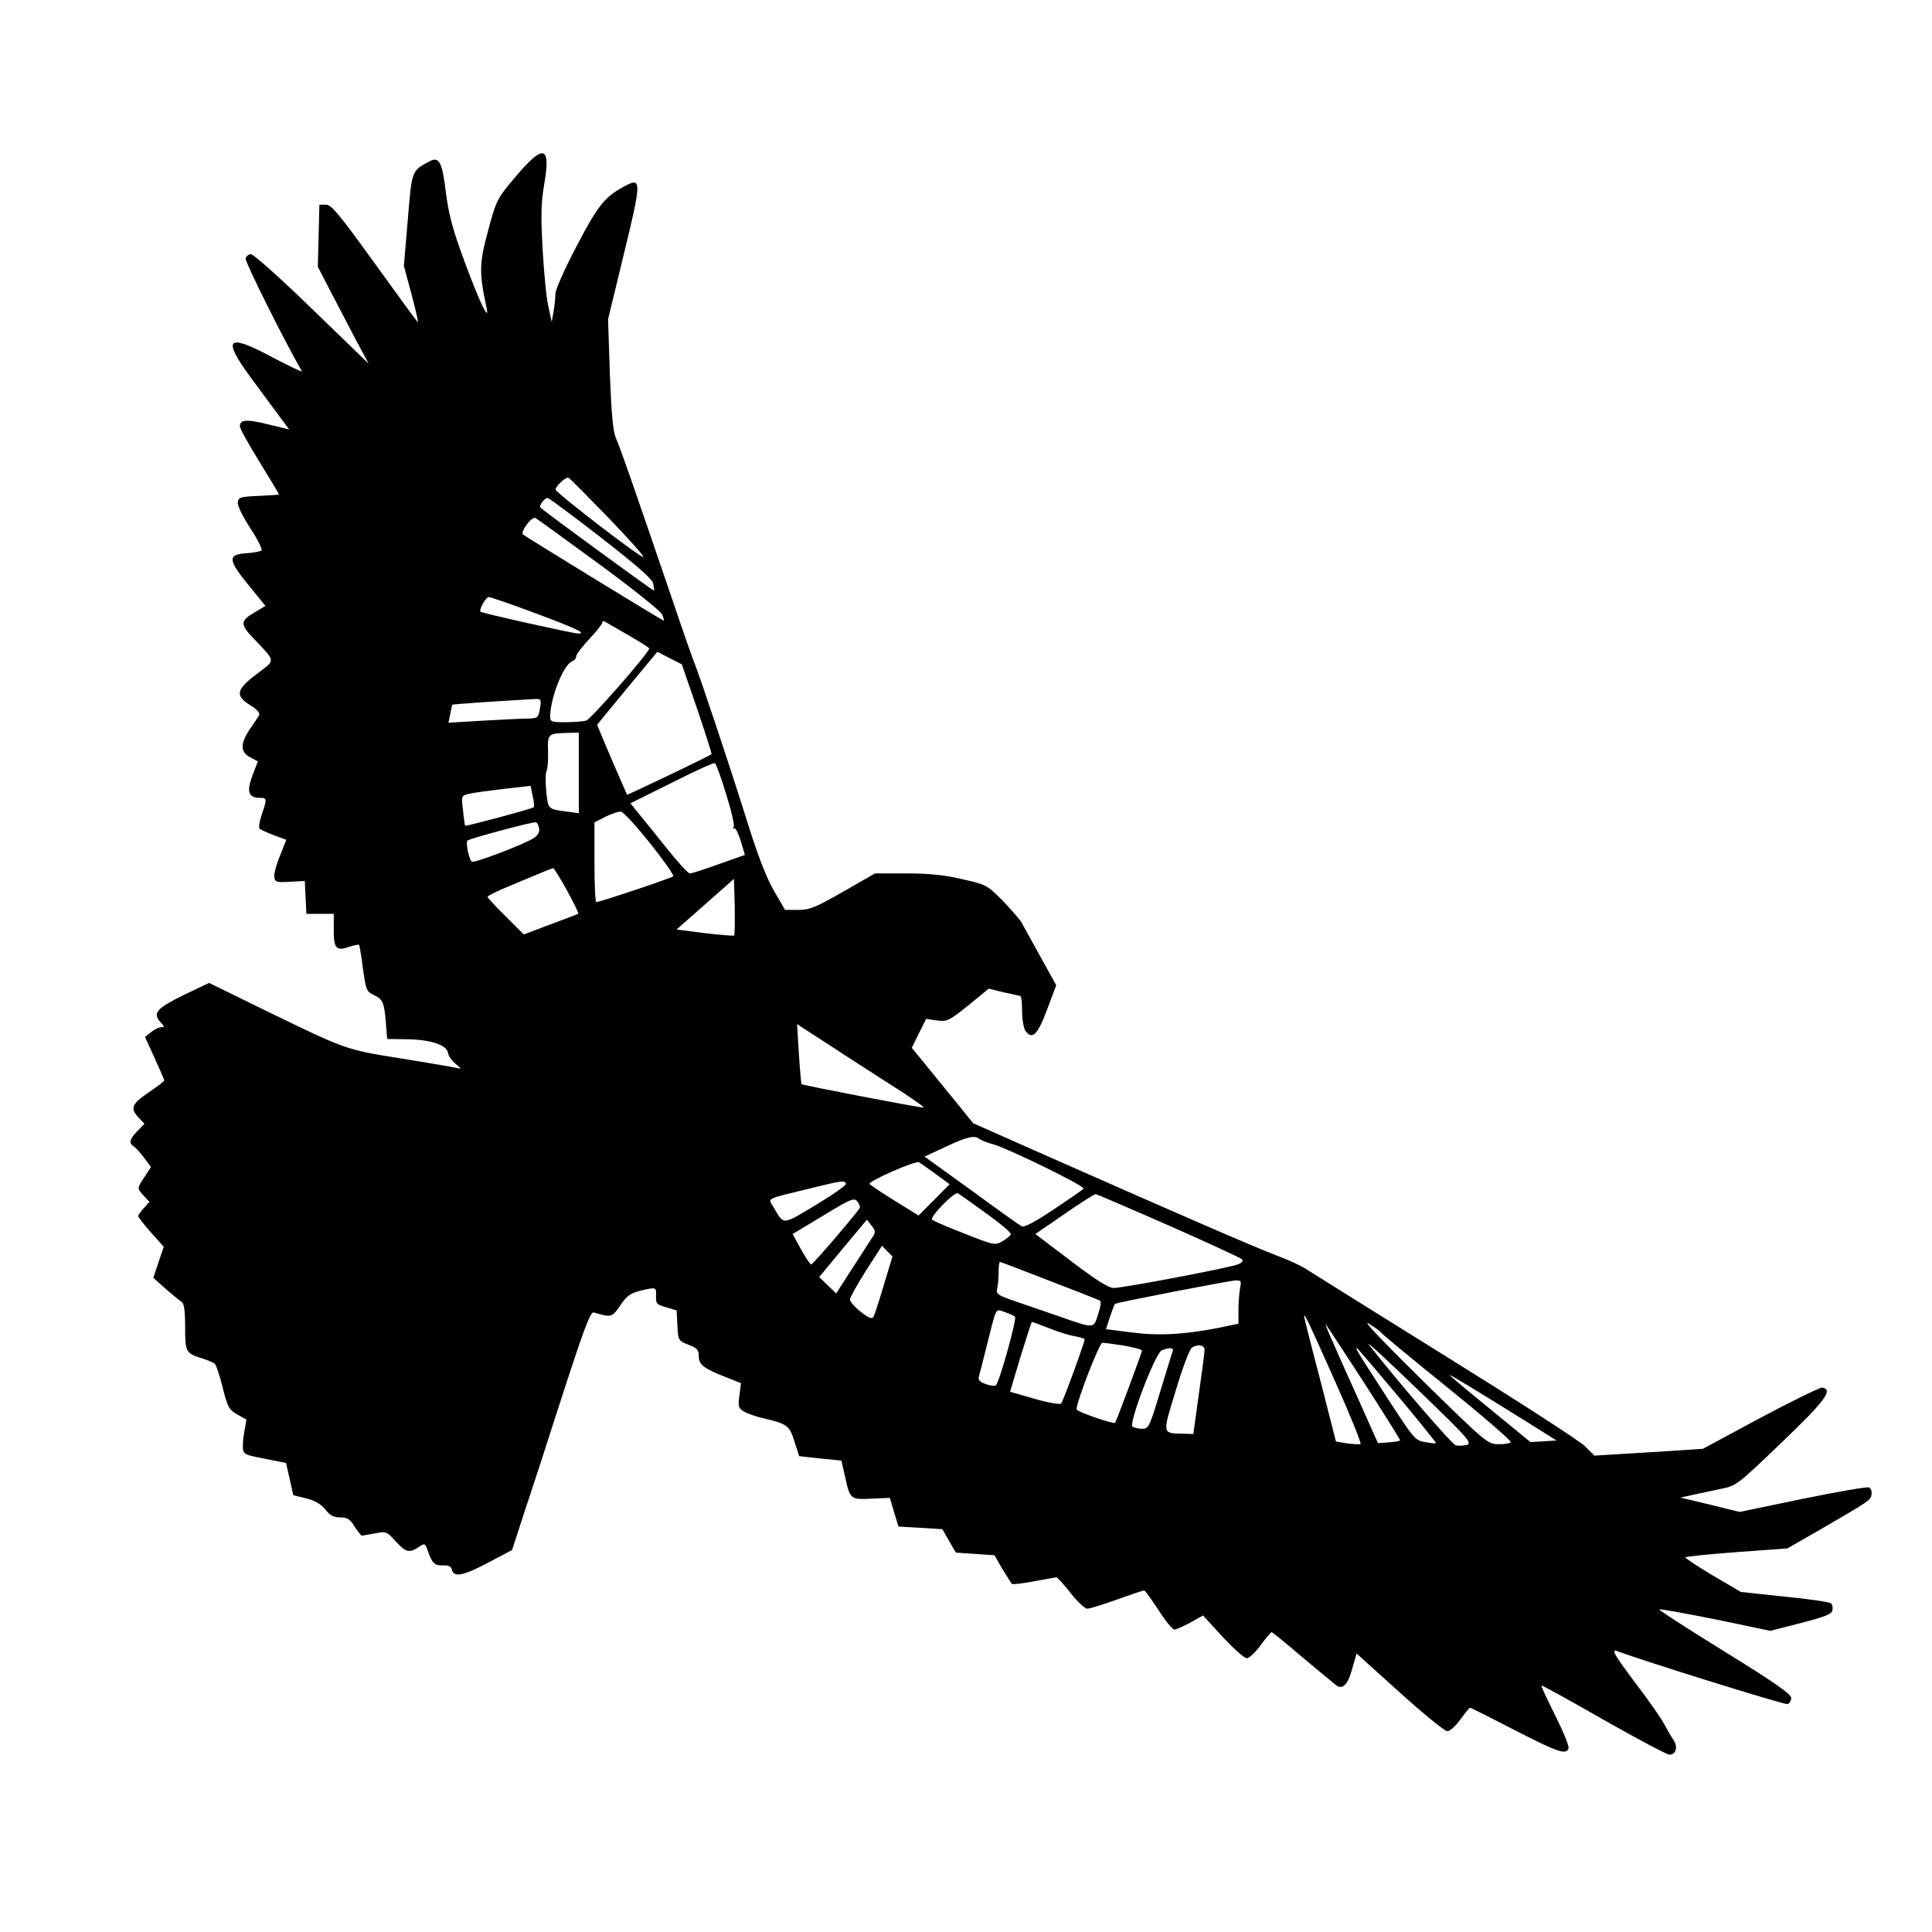 <?xml version="1.0" standalone="no"?>
<!DOCTYPE svg PUBLIC "-//W3C//DTD SVG 20010904//EN"
 "http://www.w3.org/TR/2001/REC-SVG-20010904/DTD/svg10.dtd">
<svg version="1.0" xmlns="http://www.w3.org/2000/svg"
 width="741pt" height="741pt" viewBox="0 0 741 741"
 preserveAspectRatio="xMidYMid meet">
<g transform="translate(0,741) scale(0.1,-0.1)"
fill="#000000" stroke="none">
<path d="M1978 6733 c-73 -87 -74 -89 -106 -208 -34 -125 -35 -158 -6 -295 13
-61 -28 24 -84 176 -47 127 -61 181 -72 267 -14 117 -26 138 -63 118 -69 -37
-67 -33 -83 -224 l-15 -177 30 -111 c16 -61 27 -108 23 -104 -4 3 -79 106
-167 228 -135 187 -164 222 -185 222 l-25 0 -3 -119 -3 -119 47 -91 c26 -50
70 -134 97 -186 l51 -95 -217 210 c-119 116 -225 210 -234 210 -10 0 -19 -8
-21 -17 -2 -13 151 -321 216 -432 3 -5 -47 19 -112 53 -175 94 -196 75 -85
-76 40 -54 89 -121 110 -149 l38 -51 -79 19 c-83 21 -110 19 -110 -7 0 -9 34
-70 75 -136 41 -67 75 -123 75 -125 0 -2 -35 -4 -77 -6 -71 -3 -78 -5 -81 -24
-2 -13 18 -53 48 -100 28 -42 47 -81 43 -85 -4 -4 -30 -9 -58 -11 -73 -4 -71
-26 9 -123 l64 -79 -35 -21 c-62 -35 -64 -48 -12 -102 89 -94 87 -82 14 -138
-80 -60 -84 -83 -25 -120 26 -16 38 -30 34 -38 -4 -7 -20 -31 -36 -54 -37 -55
-37 -88 2 -108 l29 -15 -21 -55 c-23 -61 -15 -85 28 -85 28 0 29 -3 8 -64 -9
-26 -13 -51 -8 -55 5 -4 30 -15 56 -25 l46 -17 -24 -61 c-14 -33 -24 -70 -22
-82 3 -19 8 -21 60 -18 l57 3 3 -63 3 -63 53 0 52 0 0 -63 c0 -71 10 -81 61
-63 18 6 34 9 36 7 2 -2 9 -43 15 -91 12 -84 13 -88 45 -103 33 -16 38 -29 45
-132 l3 -35 75 -1 c91 -1 154 -22 158 -52 2 -12 15 -31 30 -43 21 -17 23 -20
7 -16 -11 3 -108 20 -215 37 -218 35 -207 31 -542 194 l-196 96 -99 -47 c-103
-51 -119 -69 -87 -104 15 -16 15 -19 2 -19 -9 0 -26 -8 -39 -19 l-23 -18 37
-81 c20 -45 37 -83 37 -86 0 -3 -27 -24 -60 -46 -65 -44 -72 -61 -38 -97 l22
-23 -27 -28 c-30 -31 -34 -47 -14 -59 7 -4 25 -24 40 -44 l26 -35 -24 -37
c-30 -44 -30 -45 -3 -74 l21 -23 -21 -23 c-12 -13 -22 -27 -22 -31 0 -4 22
-33 49 -63 l49 -55 -20 -59 -20 -60 47 -42 c27 -23 54 -46 61 -50 10 -6 14
-33 14 -96 0 -97 2 -101 65 -121 22 -7 44 -16 49 -21 5 -5 19 -46 30 -91 19
-75 24 -85 56 -103 l35 -20 -9 -52 c-5 -28 -6 -59 -3 -67 6 -16 11 -17 108
-36 l56 -11 14 -62 14 -62 50 -12 c34 -9 56 -22 73 -43 18 -23 32 -30 57 -30
27 0 37 -6 55 -35 12 -19 25 -35 28 -35 4 1 27 5 51 9 42 8 44 7 78 -30 39
-43 52 -47 88 -23 24 16 25 15 35 -12 17 -50 27 -59 58 -58 22 1 32 -3 35 -17
8 -30 44 -23 142 29 l89 47 47 145 c27 80 94 286 149 458 85 261 105 312 118
308 67 -20 69 -19 101 27 24 36 39 47 75 56 62 15 64 15 62 -20 -1 -29 3 -33
39 -43 l40 -12 3 -58 c3 -57 3 -58 43 -74 32 -12 39 -20 39 -43 0 -33 18 -47
101 -80 l61 -24 -6 -47 c-6 -42 -4 -49 16 -61 13 -8 46 -20 73 -26 94 -22 103
-28 122 -90 l18 -56 81 -9 81 -8 13 -57 c20 -92 21 -93 102 -89 l71 3 16 -55
17 -55 84 -5 84 -5 26 -45 26 -45 74 -5 74 -5 30 -52 c17 -28 34 -54 37 -58 3
-3 41 2 85 10 43 8 82 15 86 15 4 0 28 -27 54 -60 26 -33 55 -60 64 -60 10 0
61 16 114 35 53 19 100 35 104 35 4 0 28 -34 55 -75 26 -41 54 -75 61 -75 7 0
35 12 62 27 l48 27 75 -82 c42 -45 83 -82 93 -82 9 0 33 22 53 50 20 27 39 50
42 50 3 0 57 -44 120 -98 64 -53 121 -101 128 -106 24 -18 45 3 61 63 l17 59
165 -149 c91 -82 173 -149 183 -149 10 0 32 20 50 45 18 25 35 45 37 45 3 0
79 -38 170 -85 165 -85 198 -97 208 -71 3 8 -20 64 -51 126 -31 62 -55 113
-53 115 2 2 109 -57 238 -131 129 -73 243 -134 253 -134 24 0 33 28 17 54 -8
11 -24 39 -36 61 -11 22 -60 92 -108 155 -84 112 -99 137 -73 127 101 -38 643
-207 653 -203 8 3 14 14 14 24 0 14 -67 61 -255 177 -141 87 -254 160 -251
162 2 3 99 -15 215 -38 l211 -44 117 30 c93 24 119 34 121 49 2 10 0 22 -5 26
-4 5 -84 17 -177 26 l-169 18 -109 64 c-60 36 -107 67 -104 69 3 3 92 12 198
20 l193 14 110 63 c207 120 210 122 213 144 2 12 -3 24 -10 27 -8 3 -123 -17
-255 -44 l-241 -50 -114 28 -113 27 50 11 c28 6 76 16 108 23 56 11 62 16 230
177 168 161 199 203 156 211 -8 1 -115 -51 -237 -116 l-221 -119 -93 -6 c-51
-4 -145 -9 -208 -13 l-115 -7 -35 35 c-19 20 -258 174 -530 343 -272 169 -513
320 -535 334 -22 15 -74 39 -115 54 -78 29 -400 169 -886 384 l-282 125 -49
61 c-28 34 -81 99 -118 145 l-68 83 27 55 28 56 41 -6 c40 -5 46 -2 121 58
l78 64 57 -14 c31 -7 59 -13 64 -14 4 0 7 -26 7 -58 0 -32 6 -66 13 -76 26
-36 47 -15 83 82 l35 93 -62 112 c-34 62 -67 121 -73 132 -7 11 -39 47 -71 81
-59 59 -62 61 -155 82 -69 16 -127 22 -214 22 l-120 0 -122 -70 c-107 -61
-129 -70 -173 -70 l-50 0 -42 72 c-30 52 -63 136 -110 288 -67 213 -172 527
-195 585 -7 17 -44 122 -82 235 -161 472 -205 597 -220 630 -11 26 -17 89 -23
245 l-7 210 61 252 c68 279 68 294 3 259 -77 -41 -103 -74 -185 -231 -45 -85
-81 -167 -81 -182 0 -15 -3 -46 -7 -68 l-7 -40 -13 60 c-8 33 -17 132 -22 220
-7 128 -6 177 6 247 26 150 -1 158 -109 31z m351 -1304 c79 -82 142 -152 138
-155 -6 -7 -330 242 -336 258 -3 10 38 49 49 46 3 0 70 -68 149 -149z m-25
-80 c136 -106 196 -158 201 -176 3 -14 5 -26 3 -28 -3 -2 -420 303 -435 318
-7 8 15 37 28 37 4 0 96 -68 203 -151z m-8 -101 c128 -94 237 -181 243 -194 6
-13 9 -24 6 -24 -5 0 -527 320 -539 330 -11 11 34 71 48 63 6 -3 115 -82 242
-175z m-245 -189 c158 -59 201 -79 167 -79 -18 0 -370 78 -375 84 -7 7 20 56
32 56 6 0 85 -27 176 -61z m357 -84 c45 -26 82 -49 82 -52 0 -16 -224 -272
-242 -277 -13 -3 -49 -6 -80 -6 -54 0 -58 2 -58 23 2 74 51 198 85 211 8 3 15
11 15 19 0 7 23 37 50 66 28 29 50 58 50 63 0 5 3 7 8 5 4 -2 44 -26 90 -52z
m266 -284 c32 -95 57 -173 55 -174 -38 -21 -322 -157 -324 -155 -1 2 -28 63
-59 135 l-56 133 115 140 116 140 47 -24 47 -24 59 -171z m-603 2 c-6 -36 -8
-38 -46 -39 -22 0 -100 -4 -172 -8 l-133 -8 7 34 c3 18 7 34 8 35 1 2 142 12
316 22 24 1 26 -1 20 -36z m149 -247 l0 -155 -37 5 c-84 11 -80 8 -88 79 -3
35 -3 70 1 77 4 6 7 40 6 74 -2 70 -1 71 76 73 l42 1 0 -154z m565 -82 c20
-63 33 -119 29 -126 -4 -6 -3 -9 2 -5 5 3 16 -19 25 -48 l16 -54 -99 -35 c-55
-20 -105 -36 -112 -36 -7 0 -45 42 -86 93 -40 50 -89 111 -108 134 l-34 42
159 79 c87 44 161 78 165 75 4 -2 24 -55 43 -119z m-738 -50 c-5 -6 -260 -74
-263 -71 -1 1 -5 27 -8 58 -7 56 -7 57 21 64 15 4 75 12 133 19 l105 12 8 -39
c5 -21 7 -41 4 -43z m447 -139 c52 -66 92 -122 88 -126 -7 -7 -282 -99 -295
-99 -4 0 -7 69 -7 153 l0 153 43 22 c23 11 50 20 59 19 9 -1 59 -56 112 -122z
m-426 57 c2 -13 -5 -26 -20 -36 -37 -24 -228 -97 -238 -91 -11 7 -25 74 -17
81 8 8 251 73 262 70 6 -1 11 -12 13 -24z m107 -238 c26 -47 45 -87 43 -88 -1
-2 -49 -20 -106 -41 l-103 -39 -69 69 c-39 38 -70 72 -70 75 0 4 30 19 68 35
37 15 92 39 122 51 30 13 58 24 62 24 3 0 27 -39 53 -86z m641 -172 c-3 -2
-54 2 -113 9 l-108 14 110 97 110 97 3 -106 c1 -58 0 -108 -2 -111z m606 -576
c70 -44 124 -82 120 -84 -8 -2 -462 85 -468 90 -1 2 -6 54 -10 117 l-7 113
119 -77 c65 -43 176 -114 246 -159z m334 -204 c5 -5 29 -14 54 -21 61 -18 352
-160 346 -170 -3 -4 -55 -40 -115 -80 -75 -50 -114 -70 -123 -64 -8 4 -95 66
-193 138 l-179 129 80 37 c80 38 112 46 130 31z m-167 -135 l53 -39 -59 -60
-60 -60 -92 57 c-50 31 -93 60 -96 64 -6 10 177 91 190 83 5 -3 34 -23 64 -45z
m-344 -36 c3 -6 -49 -42 -115 -82 -133 -80 -122 -79 -165 -6 -19 32 -30 27
130 66 138 34 142 34 150 22z m538 -115 c53 -38 96 -74 94 -80 -2 -6 -17 -18
-33 -27 -28 -16 -32 -15 -146 30 -64 25 -120 49 -123 53 -10 10 86 109 99 101
6 -3 55 -38 109 -77z m699 -46 c150 -66 277 -125 282 -130 5 -5 0 -13 -15 -19
-30 -13 -441 -91 -478 -91 -19 0 -68 31 -164 104 l-136 103 112 77 c61 42 114
76 119 76 4 0 130 -54 280 -120z m-1184 68 c-5 -13 -180 -218 -187 -218 -3 0
-21 26 -39 59 l-32 58 118 71 c105 64 118 69 130 54 7 -9 11 -20 10 -24z m49
-112 c-8 -12 -42 -65 -77 -119 l-63 -98 -33 32 -32 31 91 110 92 110 18 -23
c15 -19 16 -25 4 -43z m43 -184 c-18 -61 -36 -116 -40 -123 -6 -9 -19 -4 -49
20 -23 18 -41 39 -41 47 0 8 28 57 61 110 l62 96 20 -21 20 -20 -33 -109z
m632 17 c101 -39 188 -73 194 -76 9 -3 7 -18 -4 -53 -18 -57 -12 -57 -152 -8
-47 16 -120 41 -163 56 -68 23 -77 29 -73 47 3 11 6 39 6 63 0 23 2 42 5 42 3
0 87 -32 187 -71z m734 -30 c-3 -17 -6 -55 -6 -84 l0 -52 -82 -17 c-130 -25
-227 -30 -331 -16 l-95 12 15 47 c9 25 17 48 19 50 5 5 433 88 463 90 21 1 23
-2 17 -30z m-863 -109 c8 -7 -58 -245 -73 -263 -3 -4 -21 -2 -38 4 -23 8 -31
16 -28 28 3 9 14 54 26 101 44 175 36 160 73 148 17 -6 36 -14 40 -18z m1233
-260 c55 -124 97 -227 92 -229 -5 -1 -28 0 -51 3 l-43 7 -58 227 c-33 125 -61
236 -63 247 -5 29 8 3 123 -255z m172 198 c2 -4 115 -98 253 -209 137 -111
246 -205 243 -210 -3 -5 -24 -9 -47 -8 -41 0 -47 5 -292 245 -155 153 -233
235 -205 217 25 -15 46 -31 48 -35z m-1275 18 c34 -14 79 -28 100 -31 20 -4
37 -9 37 -12 0 -12 -83 -239 -90 -246 -4 -5 -50 3 -102 18 l-94 27 40 134 c23
74 42 134 44 134 2 0 31 -11 65 -24z m1206 -205 c78 -121 141 -222 141 -225 0
-3 -19 -6 -42 -8 l-43 -3 -58 130 c-123 274 -146 325 -142 325 1 0 66 -99 144
-219z m396 -243 c-14 -3 -33 -4 -42 -1 -15 4 -226 249 -333 386 -13 18 71 -60
188 -173 196 -189 210 -205 187 -212z m-1314 381 c38 -7 69 -15 69 -19 0 -8
-99 -272 -103 -277 -7 -6 -149 43 -148 52 2 35 88 255 99 255 7 0 44 -5 83
-11z m309 -16 c0 -10 -10 -87 -22 -170 l-21 -153 -36 1 c-85 2 -84 -5 -31 167
25 85 53 158 61 163 23 15 49 10 49 -8z m-122 -5 c-3 -7 -24 -77 -48 -155 -41
-136 -45 -143 -69 -143 -14 0 -31 4 -37 8 -17 11 88 284 112 293 30 12 47 10
42 -3z m861 -169 c84 -100 150 -183 149 -184 -2 -2 -21 0 -42 4 -38 6 -43 12
-143 166 -116 179 -126 195 -119 195 2 0 72 -82 155 -181z m514 -113 l97 -61
-50 -3 -50 -3 -155 127 c-85 69 -155 128 -155 130 0 3 92 -52 313 -190z"/>
</g>
</svg>
